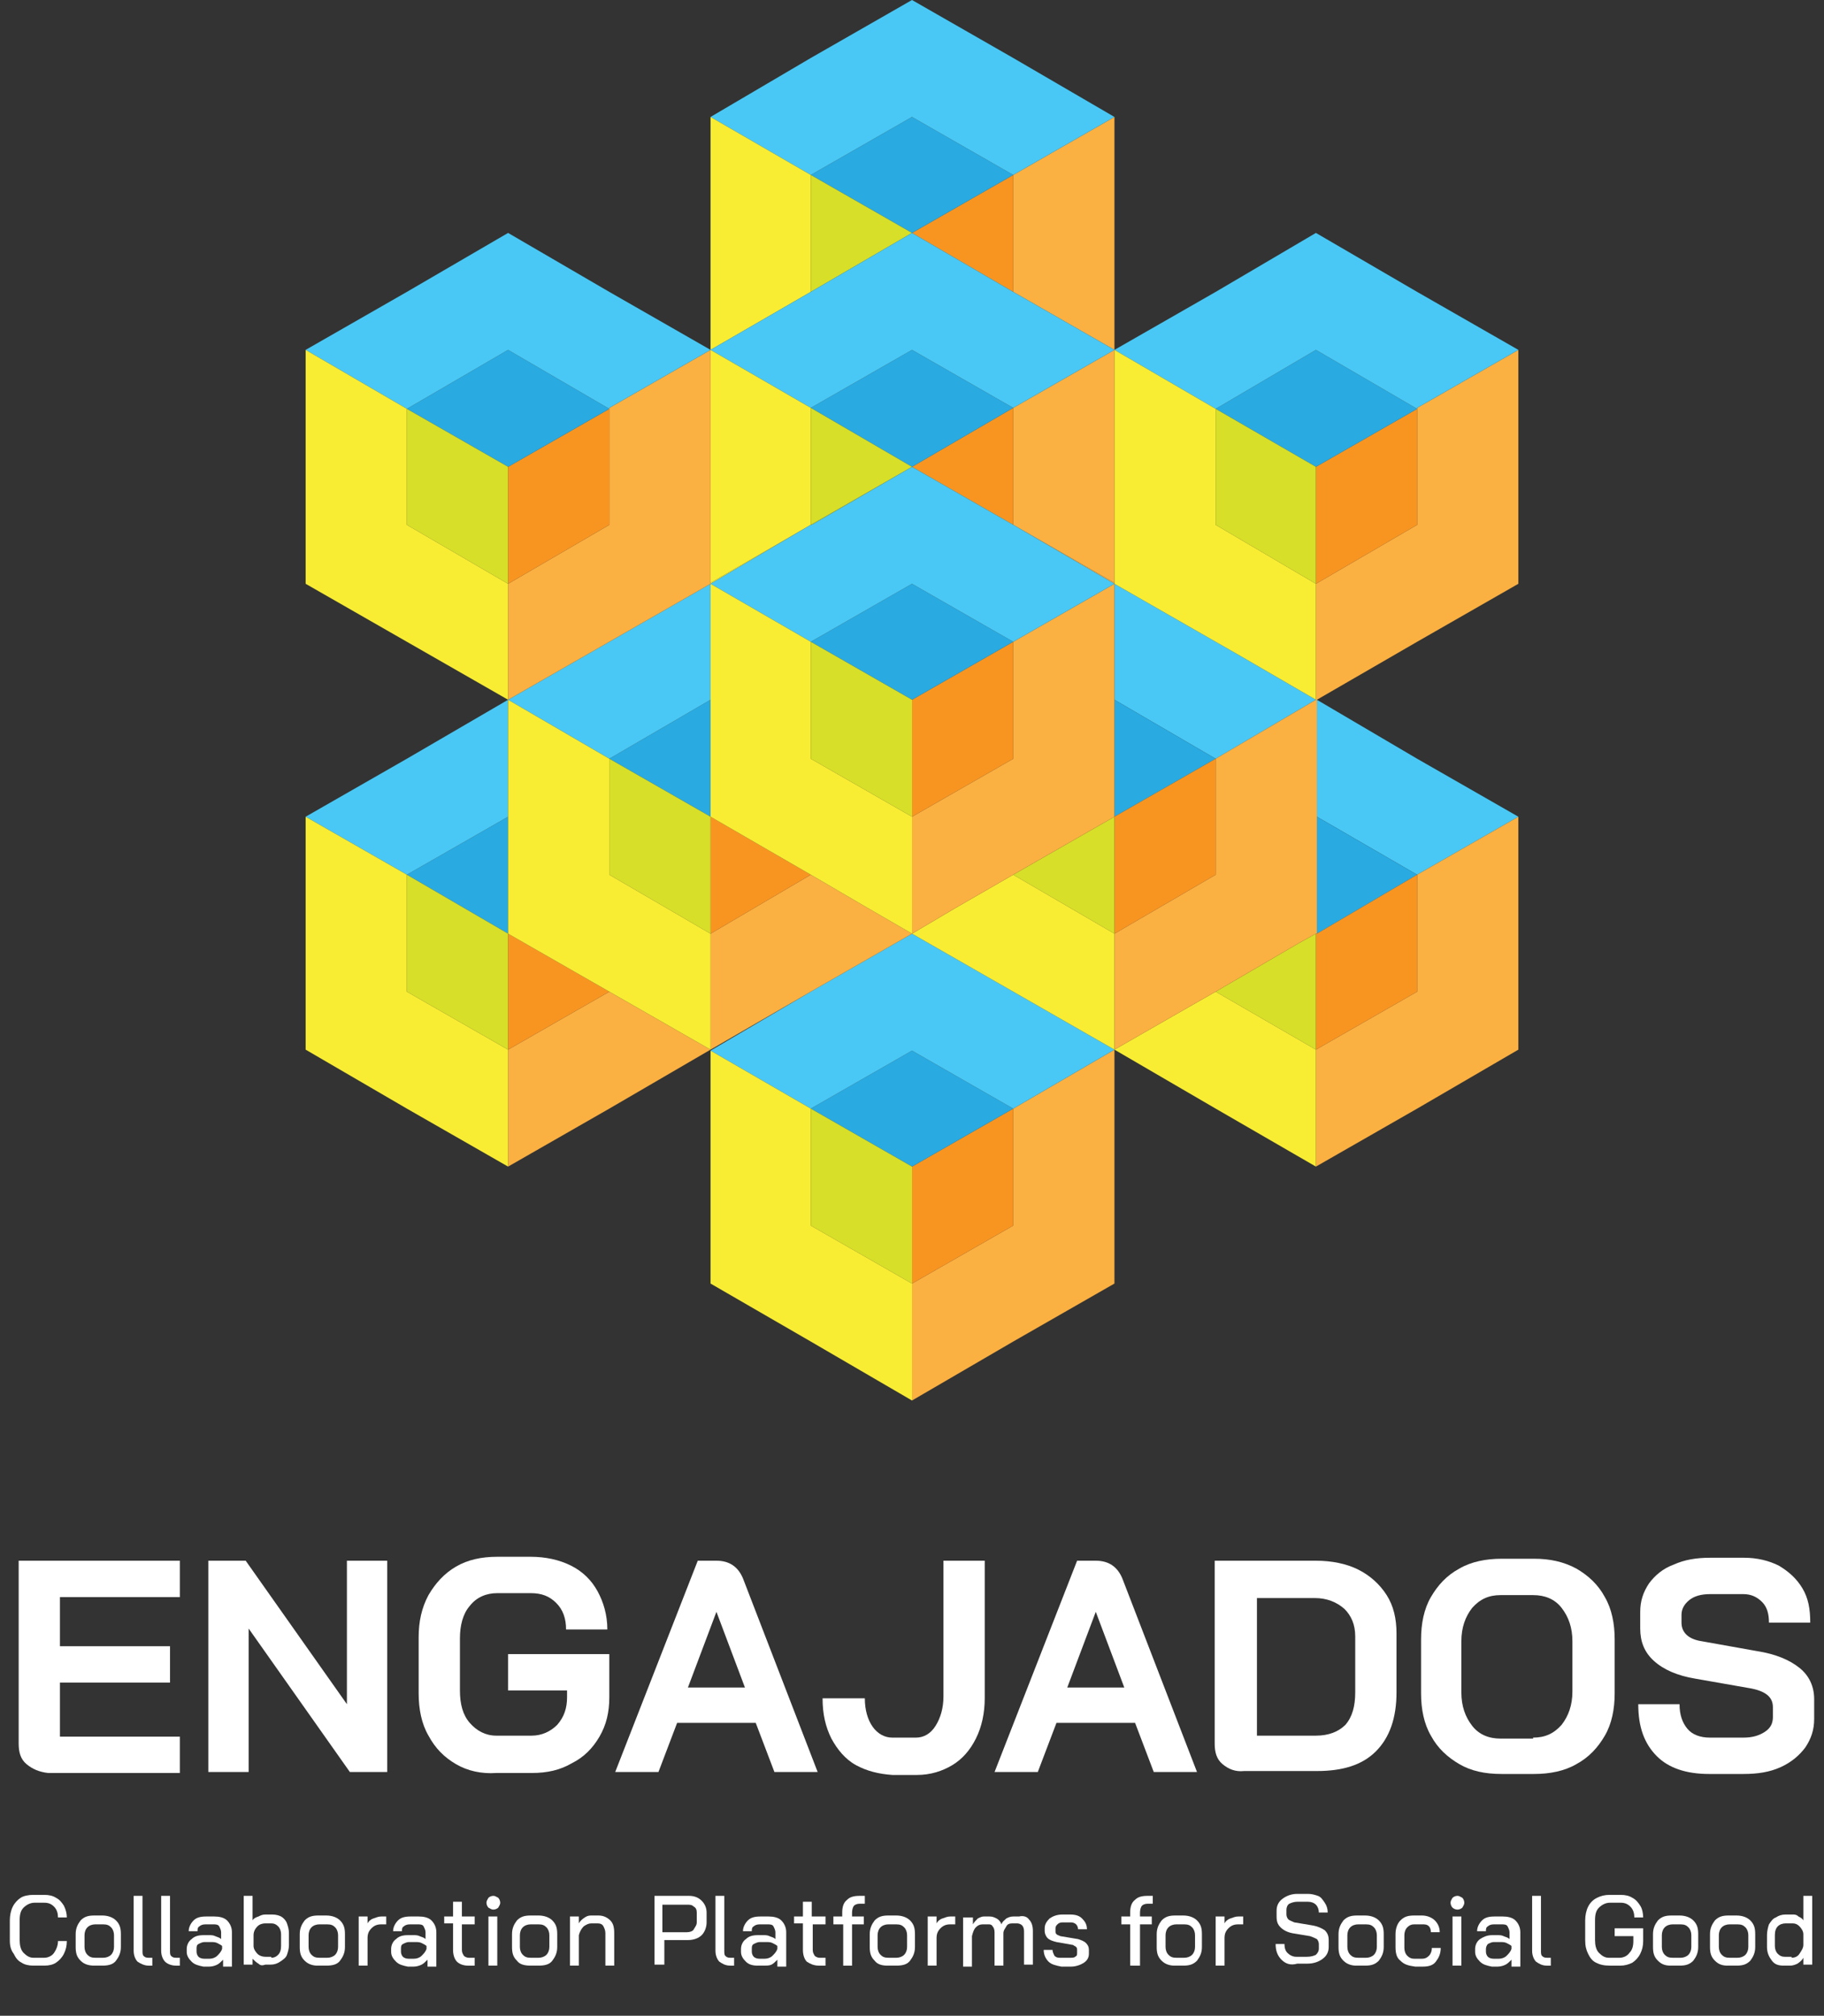 <?xml version="1.0" encoding="utf-8"?>
<!-- Generator: Adobe Illustrator 24.2.3, SVG Export Plug-In . SVG Version: 6.00 Build 0)  -->
<svg version="1.1" id="Layer_1" xmlns="http://www.w3.org/2000/svg" xmlns:xlink="http://www.w3.org/1999/xlink" x="0px" y="0px"
	 viewBox="0 0 185.6 205.1" style="enable-background:new 0 0 185.6 205.1;" xml:space="preserve">
<rect x="0" y="0" width="185.6" height="205.1" fill="#333333" stroke="none"/>
<style type="text/css">
	.st0{fill:#FBB042;}
	.st1{fill:#F89521;}
	.st2{fill:#29AAE1;}
	.st3{fill:#D7DF28;}
	.st4{fill:#49C8F5;}
	.st5{fill:#F8ED33;}
	.st6{enable-background:new    ;}
	.st7{fill:#FFFFFF;}
</style>
<g id="Layer_2_1_">
	<g id="Layer_1-2">
		<polygon class="st0" points="103.1,112.8 103.1,112.8 103.1,124.7 103.1,124.7 92.8,130.6 92.8,142.5 103.1,136.5 113.4,130.6 
			113.4,118.7 113.4,106.9 113.4,106.9 113.4,106.8 		"/>
		<polygon class="st1" points="92.8,118.7 92.8,118.7 92.8,130.6 103.1,124.7 103.1,124.7 103.1,112.8 103.1,112.8 		"/>
		<polygon class="st2" points="92.8,118.7 92.8,118.7 103.1,112.8 92.8,106.9 82.5,112.8 92.8,118.7 		"/>
		<polygon class="st3" points="92.8,118.7 82.5,112.8 82.5,124.7 92.8,130.6 92.8,118.7 		"/>
		<polygon class="st4" points="92.8,106.9 103.1,112.8 103.1,112.8 113.4,106.8 103.1,100.9 103.1,100.9 92.8,95 82.5,100.9 
			72.3,106.9 82.5,112.8 		"/>
		<polygon class="st5" points="72.3,118.7 72.3,118.7 72.3,130.6 82.5,136.5 92.8,142.5 92.8,130.6 82.5,124.7 82.5,112.8 
			72.3,106.9 		"/>
		<polygon class="st0" points="103.1,17.8 103.1,29.7 103.1,29.7 113.4,35.6 113.4,23.7 113.4,11.9 113.4,11.9 103.1,17.8 		"/>
		<polygon class="st0" points="103.1,41.5 103.1,41.5 103.1,41.5 		"/>
		<polygon class="st1" points="103.1,17.8 92.8,23.7 103.1,29.7 103.1,17.8 		"/>
		<polygon class="st2" points="92.8,11.9 82.5,17.8 92.8,23.7 92.8,23.7 92.8,23.7 103.1,17.8 		"/>
		<polygon class="st3" points="82.5,29.7 92.8,23.7 82.5,17.8 		"/>
		<polygon class="st4" points="92.8,0 82.5,5.9 72.3,11.9 82.5,17.8 92.8,11.9 103.1,17.8 103.1,17.8 113.4,11.9 103.1,5.9 
			103.1,5.9 		"/>
		<polygon class="st5" points="82.5,17.8 72.3,11.9 72.3,23.7 72.3,23.7 72.3,35.6 82.5,29.7 		"/>
		<polygon class="st0" points="103.1,41.5 103.1,41.5 103.1,53.4 103.1,53.4 113.4,59.3 113.4,47.5 113.4,47.5 113.4,47.5 
			113.4,35.6 113.4,35.6 113.4,35.6 113.4,35.6 103.1,41.5 		"/>
		<polygon class="st0" points="103.1,53.4 113.4,59.4 113.4,59.3 103.1,53.4 103.1,53.4 		"/>
		<polygon class="st0" points="103.1,53.4 103.1,53.4 103.1,53.4 103.1,53.4 103.1,53.4 		"/>
		<polygon class="st1" points="92.8,47.5 103.1,53.4 103.1,53.4 103.1,41.5 103.1,41.5 103.1,41.5 92.8,47.5 		"/>
		<polygon class="st1" points="92.8,47.5 92.8,47.5 103.1,53.4 103.1,53.4 		"/>
		<polygon class="st3" points="92.8,47.5 92.8,47.5 92.8,47.5 82.5,53.4 82.6,53.4 		"/>
		<polygon class="st2" points="92.8,47.5 92.8,47.5 103.1,41.5 92.8,35.6 82.5,41.5 92.8,47.5 		"/>
		<polygon class="st5" points="82.5,53.4 82.6,53.4 82.5,53.4 		"/>
		<polygon class="st3" points="82.5,41.5 82.5,41.5 82.5,53.4 92.8,47.5 		"/>
		<polygon class="st5" points="72.3,59.4 82.5,53.4 82.5,53.4 72.3,59.3 		"/>
		<polygon class="st4" points="92.8,35.6 103.1,41.5 103.1,41.5 113.4,35.6 103.1,29.7 103.1,29.7 92.8,23.7 92.8,23.7 92.8,23.7 
			82.5,29.7 72.3,35.6 82.5,41.5 		"/>
		<polygon class="st5" points="72.3,35.6 72.3,47.5 72.3,59.3 82.5,53.4 82.5,41.5 82.5,41.5 72.3,35.6 72.3,35.6 		"/>
		<polygon class="st4" points="134,83.1 144.2,89 144.2,89 154.5,83.1 144.2,77.2 144.2,77.2 134,71.2 134,83.1 		"/>
		<polygon class="st0" points="144.2,89 144.2,100.9 144.2,100.9 133.9,106.8 133.9,118.7 144.2,112.8 154.5,106.8 154.5,95 
			154.5,83.1 154.5,83.1 144.2,89 		"/>
		<polygon class="st2" points="134,83.1 134,95 144.2,89 		"/>
		<polygon class="st1" points="133.9,106.8 144.2,100.9 144.2,100.9 144.2,89 144.2,89 134,95 134,95 133.9,95 133.9,95 		"/>
		<polygon class="st3" points="133.9,106.8 133.9,95 133.9,95 132.1,96 123.7,100.9 		"/>
		<polygon class="st2" points="133.9,95 133.9,95 133.9,95 		"/>
		<polygon class="st4" points="123.7,77.2 123.7,77.2 123.7,77.2 		"/>
		<polygon class="st3" points="132.1,96 123.7,100.9 123.7,100.9 123.7,100.9 		"/>
		<polygon class="st5" points="123.7,100.9 118.8,103.7 113.4,106.8 113.4,106.8 113.4,106.8 123.7,112.8 133.9,118.7 133.9,106.8 
					"/>
		<polygon class="st5" points="123.7,100.9 123.7,100.9 123.7,100.9 		"/>
		<polygon class="st5" points="123.7,100.9 118.8,103.7 123.7,100.9 		"/>
		<polygon class="st5" points="113.4,106.8 113.4,106.8 113.4,106.8 		"/>
		<polygon class="st0" points="62,100.9 62,100.9 72.3,106.8 62,100.9 		"/>
		<polygon class="st0" points="62,100.9 62,100.9 62,100.9 		"/>
		<polygon class="st1" points="62,100.9 62,100.9 62,100.9 51.7,95 51.7,95 		"/>
		<polygon class="st0" points="62,100.9 62,100.9 51.7,106.8 51.7,118.7 62,112.8 72.3,106.8 62,100.9 		"/>
		<polygon class="st1" points="51.7,106.8 62,100.9 51.7,95 		"/>
		<polygon class="st2" points="51.7,95 51.7,95 51.7,95 51.7,83.1 41.4,89 		"/>
		<polygon class="st3" points="51.7,95 41.4,89 41.4,100.9 51.7,106.8 51.7,95 		"/>
		<polygon class="st4" points="41.4,77.2 31.1,83.1 41.4,89 51.7,83.1 51.7,83.1 51.7,83.1 51.7,71.2 		"/>
		<polygon class="st5" points="31.1,95 31.1,95 31.1,106.8 41.4,112.8 51.7,118.7 51.7,106.8 41.4,100.9 41.4,89 31.1,83.1 		"/>
		<polygon class="st4" points="123.7,65.3 123.7,65.3 123.7,65.3 113.4,59.4 113.4,71.2 123.7,77.2 123.7,77.2 133.9,71.2 
			125.8,66.5 		"/>
		<polygon class="st0" points="133.9,71.2 123.7,77.2 123.7,77.2 123.7,77.2 123.7,89 123.7,89 113.4,95 113.4,106.8 118.8,103.7 
			123.7,100.9 123.7,100.9 123.7,100.9 132.1,96 133.9,95 133.9,95 134,95 134,95 134,83.1 134,83.1 134,71.2 134,71.2 134,71.2 
			133.9,71.2 		"/>
		<polygon class="st2" points="123.7,77.2 113.4,71.2 113.4,83.1 		"/>
		<polygon class="st1" points="123.7,77.2 113.4,83.1 113.4,83.1 113.4,95 123.7,89 123.7,89 123.7,77.2 		"/>
		<polygon class="st3" points="113.4,83.1 103.1,89 113.4,95 113.4,83.1 		"/>
		<polygon class="st2" points="113.4,71.2 113.4,83.1 113.4,83.1 113.4,83.1 113.4,71.2 		"/>
		<polygon class="st4" points="113.4,59.4 113.4,59.4 113.4,71.2 113.4,71.2 113.4,59.4 113.4,59.4 		"/>
		<rect x="113.4" y="71.2" class="st4" width="0" height="0"/>
		<rect x="108.3" y="80.1" class="st3" width="0" height="11.9"/>
		<polygon class="st5" points="97.2,92.4 92.8,95 103.1,100.9 113.4,106.8 113.4,106.8 113.4,106.8 113.4,95 103.1,89 		"/>
		<polygon class="st5" points="103.1,89 103.1,89 103.1,89 		"/>
		<polygon class="st4" points="103.1,65.3 103.1,65.3 103.1,65.3 		"/>
		<polygon class="st5" points="103.1,89 103.1,89 97.2,92.4 103.1,89 		"/>
		<polygon class="st0" points="87.8,92.1 82.5,89 82.5,89 		"/>
		<polygon class="st1" points="82.5,89 82.5,89 72.3,83.1 		"/>
		<polygon class="st4" points="72.3,59.4 72.3,59.4 72.3,59.4 		"/>
		<polygon class="st0" points="82.5,89 82.5,89 82.5,89 72.3,95 72.3,95 72.3,106.8 82.5,100.9 92.8,95 87.8,92.1 		"/>
		<polygon class="st1" points="72.3,83.1 72.3,95 82.5,89 72.3,83.1 		"/>
		<polygon class="st2" points="72.3,83.1 72.3,83.1 72.3,83.1 72.3,71.2 62,77.2 		"/>
		<polygon class="st3" points="72.3,83.1 72.3,83.1 62,77.2 62,89 72.3,95 72.3,83.1 		"/>
		<polygon class="st4" points="62,65.3 51.7,71.2 62,77.2 72.3,71.2 72.3,71.2 72.3,59.4 72.3,59.4 		"/>
		<polygon class="st5" points="72.3,95 62,89 62,77.2 51.7,71.2 51.7,71.2 51.7,83.1 51.7,83.1 51.7,83.1 51.7,95 62,100.9 
			62,100.9 72.3,106.8 72.3,95 		"/>
		<polygon class="st0" points="72.3,59.4 72.3,59.4 72.3,59.4 72.3,59.3 72.3,47.5 72.3,35.6 72.3,35.6 62,41.5 62,41.6 62,53.4 
			62,53.4 51.7,59.4 51.7,71.2 62,65.3 		"/>
		<polygon class="st1" points="62,53.4 62,41.6 62,41.6 51.7,47.5 51.7,47.5 51.7,59.4 62,53.4 		"/>
		<polygon class="st2" points="51.7,47.5 51.7,47.5 62,41.6 51.7,35.6 41.4,41.6 51.7,47.5 		"/>
		<polygon class="st3" points="51.7,47.5 41.4,41.6 41.4,53.4 51.7,59.4 51.7,47.5 		"/>
		<polygon class="st4" points="41.4,29.7 31.1,35.6 41.4,41.6 51.7,35.6 62,41.6 62,41.5 72.3,35.6 62,29.7 62,29.7 51.7,23.7 		"/>
		<polygon class="st5" points="31.1,47.5 31.1,47.5 31.1,59.4 41.4,65.3 51.7,71.2 51.7,71.2 51.7,59.4 41.4,53.4 41.4,41.6 
			31.1,35.6 		"/>
		<polygon class="st0" points="97.2,92.4 103.1,89 103.1,89 103.1,89 113.4,83.1 113.4,71.2 113.4,71.2 113.4,71.2 113.4,59.4 
			113.4,59.4 113.4,59.4 103.1,65.3 103.1,65.3 103.1,65.3 103.1,77.2 103.1,77.2 92.8,83.1 92.8,95 92.8,95 		"/>
		<polygon class="st1" points="103.1,65.3 92.8,71.2 92.8,71.2 92.8,83.1 103.1,77.2 103.1,77.2 103.1,65.3 103.1,65.3 		"/>
		<polygon class="st2" points="92.8,71.2 92.8,71.2 103.1,65.3 92.8,59.4 82.5,65.3 92.8,71.2 		"/>
		<polygon class="st3" points="92.8,71.2 82.5,65.3 82.5,77.2 92.8,83.1 92.8,71.2 		"/>
		<polygon class="st4" points="103.1,53.4 103.1,53.4 103.1,53.4 92.8,47.5 82.6,53.4 82.5,53.4 72.3,59.4 72.3,59.4 72.3,59.4 
			82.5,65.3 92.8,59.4 103.1,65.3 103.1,65.3 113.4,59.4 113.4,59.4 		"/>
		<polygon class="st5" points="82.5,77.2 82.5,65.3 72.3,59.4 72.3,71.2 72.3,71.2 72.3,83.1 72.3,83.1 82.5,89 87.8,92.1 92.8,95 
			92.8,95 92.8,83.1 		"/>
		<polygon class="st0" points="144.2,41.5 144.2,41.6 144.2,53.4 144.2,53.4 133.9,59.4 133.9,71.2 134,71.2 144.2,65.3 154.5,59.4 
			154.5,47.5 154.5,35.6 154.5,35.6 		"/>
		<polygon class="st1" points="133.9,47.5 133.9,47.5 133.9,59.4 144.2,53.4 144.2,53.4 144.2,41.6 144.2,41.6 		"/>
		<polygon class="st2" points="133.9,47.5 133.9,47.5 144.2,41.6 133.9,35.6 123.7,41.6 133.9,47.5 		"/>
		<polygon class="st3" points="133.9,47.5 123.7,41.6 123.7,53.4 133.9,59.4 133.9,47.5 		"/>
		<polygon class="st4" points="133.9,35.6 144.2,41.6 144.2,41.5 154.5,35.6 144.2,29.7 144.2,29.7 133.9,23.7 123.7,29.7 
			113.4,35.6 123.7,41.6 		"/>
		<polygon class="st5" points="113.4,47.5 113.4,47.5 113.4,59.3 113.4,59.4 113.4,59.4 113.4,59.4 123.7,65.3 123.7,65.3 
			125.8,66.5 133.9,71.2 133.9,71.2 133.9,59.4 123.7,53.4 123.7,41.6 113.4,35.6 113.4,47.5 		"/>
		<g class="st6">
			<path class="st7" d="M2.7,179.5c-0.6-0.5-0.8-1.2-0.8-2.1v-18.6h16.4v3.7H6.1v5h11.2v3.7H6.1v5.5h12.2v3.7H4.9
				C4,180.3,3.3,180,2.7,179.5z"/>
			<path class="st7" d="M21.2,158.8H25l10.3,14.6v-14.6h4.1v21.5h-3.8l-10.3-14.6v14.6h-4.1V158.8z"/>
		</g>
		<g class="st6">
			<path class="st7" d="M46.4,179.5c-1.2-0.7-2.1-1.6-2.8-2.9c-0.7-1.2-1-2.7-1-4.3v-5.7c0-1.6,0.3-3,1-4.3c0.7-1.2,1.6-2.2,2.8-2.9
				c1.2-0.7,2.6-1,4.2-1h3.4c1.5,0,2.9,0.3,4.1,0.9s2.1,1.5,2.7,2.6s1,2.4,1,3.9h-4.2c0-1.1-0.3-2-1-2.7c-0.7-0.7-1.5-1-2.6-1h-3.4
				c-1.1,0-2.1,0.4-2.8,1.3c-0.7,0.8-1,2-1,3.3v5.3c0,1.4,0.3,2.5,1,3.3c0.7,0.8,1.6,1.3,2.7,1.3h3.6c1,0,1.9-0.4,2.6-1.1
				c0.7-0.8,1-1.7,1-2.8v-0.7h-6v-3.7H62v4.4c0,1.5-0.3,2.8-1,4c-0.7,1.2-1.6,2.1-2.8,2.7c-1.2,0.7-2.5,1-4.1,1h-3.6
				C49,180.5,47.6,180.2,46.4,179.5z"/>
		</g>
		<g class="st6">
			<path class="st7" d="M76.9,175.3h-8l-1.9,5h-4.4l8.4-21.5h1.9c1.3,0,2.2,0.6,2.7,1.8l7.6,19.7h-4.4L76.9,175.3z M70,171.7h5.8
				l-2.9-7.7h0L70,171.7z"/>
		</g>
		<g class="st6">
			<path class="st7" d="M87.1,179.6c-1.1-0.6-1.9-1.6-2.5-2.7c-0.6-1.2-0.9-2.5-0.9-4.1H88c0,1.2,0.3,2.2,0.8,2.9
				c0.5,0.7,1.2,1.1,2,1.1h2.4c0.8,0,1.5-0.4,2-1.2c0.5-0.8,0.8-1.8,0.8-3v-13.8h4.2v14c0,1.5-0.3,2.9-0.9,4.1
				c-0.6,1.2-1.4,2.1-2.4,2.7s-2.2,1-3.6,1h-2.5C89.4,180.5,88.2,180.2,87.1,179.6z"/>
		</g>
		<g class="st6">
			<path class="st7" d="M115.5,175.3h-8l-1.9,5h-4.4l8.4-21.5h1.9c1.3,0,2.2,0.6,2.7,1.8l7.6,19.7h-4.4L115.5,175.3z M108.6,171.7
				h5.8l-2.9-7.7h0L108.6,171.7z"/>
		</g>
		<g class="st6">
			<path class="st7" d="M124.4,179.5c-0.6-0.5-0.8-1.2-0.8-2.1v-18.6h10.3c1.6,0,3.1,0.3,4.3,0.9c1.2,0.6,2.2,1.5,2.9,2.6
				c0.7,1.1,1,2.4,1,3.9v6c0,2.6-0.7,4.6-2.1,6c-1.4,1.4-3.4,2-6,2h-7.4C125.7,180.3,125,180,124.4,179.5z M133.9,176.6
				c1.3,0,2.3-0.4,3-1.1c0.7-0.8,1-1.9,1-3.3v-5.7c0-1.2-0.4-2.1-1.1-2.8c-0.8-0.7-1.8-1.1-3-1.1h-5.9v14H133.9z"/>
			<path class="st7" d="M148.5,179.5c-1.2-0.7-2.2-1.6-2.9-2.9c-0.7-1.2-1-2.7-1-4.3v-5.5c0-1.6,0.3-3.1,1-4.3
				c0.7-1.2,1.6-2.2,2.9-2.9c1.2-0.7,2.7-1,4.3-1h3.3c1.6,0,3,0.3,4.3,1c1.2,0.7,2.2,1.6,2.9,2.9c0.7,1.2,1,2.7,1,4.3v5.5
				c0,1.6-0.3,3.1-1,4.3c-0.7,1.2-1.6,2.2-2.9,2.9c-1.2,0.7-2.7,1-4.3,1h-3.3C151.1,180.5,149.7,180.2,148.5,179.5z M156,176.8
				c1.2,0,2.1-0.4,2.9-1.3c0.7-0.9,1.1-2,1.1-3.4V167c0-1.4-0.4-2.5-1.1-3.4c-0.7-0.9-1.7-1.3-2.9-1.3h-3.3c-1.2,0-2.1,0.4-2.9,1.3
				c-0.7,0.9-1.1,2-1.1,3.4v5.2c0,1.4,0.4,2.5,1.1,3.4c0.7,0.9,1.7,1.3,2.9,1.3H156z"/>
			<path class="st7" d="M168.6,178.7c-1.3-1.3-1.9-3-1.9-5.3h4.2c0,1.1,0.3,1.9,0.8,2.5c0.5,0.6,1.3,0.9,2.3,0.9h3.4
				c0.9,0,1.6-0.2,2.2-0.6c0.6-0.4,0.8-0.9,0.8-1.5v-1c0-1-0.7-1.6-2.2-1.9l-5.7-1c-1.8-0.3-3.2-0.9-4.2-1.8s-1.4-2-1.4-3.3V164
				c0-1.1,0.3-2,0.9-2.9c0.6-0.8,1.4-1.5,2.5-1.9c1.1-0.5,2.3-0.7,3.7-0.7h3.5c1.3,0,2.5,0.3,3.5,0.8c1,0.6,1.8,1.3,2.4,2.3
				s0.8,2.1,0.8,3.5H180c0-0.9-0.2-1.6-0.7-2.1c-0.5-0.5-1.1-0.8-1.9-0.8H174c-0.9,0-1.6,0.2-2.1,0.6c-0.5,0.4-0.8,0.9-0.8,1.5v0.8
				c0,1,0.7,1.7,2.1,1.9l5.6,1c1.9,0.3,3.3,0.9,4.3,1.7c1,0.8,1.5,1.9,1.5,3.2v2c0,1.1-0.3,2-0.9,2.9c-0.6,0.8-1.4,1.5-2.5,2
				c-1.1,0.5-2.3,0.7-3.8,0.7h-3.5C171.6,180.5,169.8,179.9,168.6,178.7z"/>
		</g>
		<g class="st6">
			<path class="st7" d="M2.2,199.7c-0.4-0.2-0.6-0.5-0.8-0.9C1.1,198.4,1,198,1,197.4v-2c0-0.5,0.1-1,0.3-1.4
				c0.2-0.4,0.5-0.7,0.8-0.9s0.8-0.3,1.3-0.3h1.1c0.5,0,0.9,0.1,1.2,0.3c0.4,0.2,0.6,0.5,0.8,0.8c0.2,0.4,0.3,0.8,0.3,1.2H5.9
				c0-0.4-0.1-0.8-0.4-1.1c-0.3-0.3-0.6-0.4-1-0.4H3.5c-0.4,0-0.8,0.2-1.1,0.5c-0.3,0.3-0.4,0.7-0.4,1.3v2c0,0.5,0.1,1,0.4,1.3
				s0.6,0.5,1,0.5h1.1c0.4,0,0.8-0.2,1-0.5s0.4-0.7,0.4-1.2h0.9c0,0.5-0.1,0.9-0.3,1.3c-0.2,0.4-0.5,0.7-0.8,0.9
				C5.4,199.9,5,200,4.5,200H3.4C2.9,200,2.5,199.9,2.2,199.7z"/>
			<path class="st7" d="M8.2,199.5c-0.4-0.4-0.5-0.8-0.5-1.4v-1.3c0-0.6,0.2-1,0.5-1.4c0.4-0.4,0.8-0.5,1.4-0.5h0.8
				c0.6,0,1.1,0.2,1.4,0.5c0.4,0.4,0.5,0.8,0.5,1.4v1.3c0,0.6-0.2,1-0.5,1.4s-0.8,0.5-1.4,0.5H9.6C9.1,200,8.6,199.9,8.2,199.5z
				 M10.5,199.2c0.3,0,0.6-0.1,0.8-0.3s0.3-0.5,0.3-0.8v-1.2c0-0.3-0.1-0.6-0.3-0.8c-0.2-0.2-0.4-0.3-0.8-0.3H9.7
				c-0.3,0-0.6,0.1-0.8,0.3c-0.2,0.2-0.3,0.5-0.3,0.8v1.2c0,0.3,0.1,0.6,0.3,0.8c0.2,0.2,0.4,0.3,0.8,0.3H10.5z"/>
		</g>
		<g class="st6">
			<path class="st7" d="M14,199.6c-0.2-0.2-0.4-0.6-0.4-1.1v-5.6h0.9v5.6c0,0.2,0,0.4,0.1,0.5c0.1,0.1,0.2,0.2,0.5,0.2h0.4v0.8h-0.4
				C14.7,200,14.3,199.8,14,199.6z"/>
		</g>
		<g class="st6">
			<path class="st7" d="M16.8,199.6c-0.2-0.2-0.4-0.6-0.4-1.1v-5.6h0.9v5.6c0,0.2,0,0.4,0.1,0.5c0.1,0.1,0.2,0.2,0.5,0.2h0.4v0.8
				h-0.4C17.4,200,17,199.8,16.8,199.6z"/>
			<path class="st7" d="M19.5,199.6c-0.3-0.3-0.5-0.6-0.5-1v-0.3c0-0.4,0.2-0.8,0.5-1c0.3-0.3,0.7-0.4,1.2-0.4h0.6
				c0.2,0,0.4,0,0.6,0.1c0.2,0.1,0.4,0.1,0.6,0.3v-0.7c0-0.2-0.1-0.4-0.2-0.6s-0.4-0.2-0.6-0.2h-0.8c-0.3,0-0.5,0.1-0.6,0.2
				c-0.2,0.1-0.2,0.3-0.2,0.5h-0.9c0-0.4,0.2-0.8,0.5-1.1c0.3-0.3,0.7-0.4,1.3-0.4h0.8c0.5,0,1,0.1,1.3,0.4s0.5,0.7,0.5,1.2v3.5
				h-0.9v-0.7c-0.2,0.2-0.4,0.4-0.6,0.5s-0.5,0.2-0.8,0.2h-0.6C20.2,200,19.8,199.9,19.5,199.6z M21.3,199.3c0.3,0,0.6-0.1,0.8-0.3
				c0.2-0.2,0.4-0.4,0.5-0.7V198c-0.1-0.1-0.3-0.2-0.5-0.3s-0.4-0.1-0.7-0.1h-0.6c-0.2,0-0.4,0.1-0.6,0.2s-0.2,0.3-0.2,0.5v0.3
				c0,0.2,0.1,0.4,0.2,0.5c0.1,0.1,0.3,0.2,0.6,0.2H21.3z"/>
			<path class="st7" d="M26.3,199.8c-0.2-0.1-0.4-0.3-0.6-0.5v0.6h-0.9v-7h0.9v2.5c0.1-0.2,0.3-0.3,0.6-0.4c0.2-0.1,0.4-0.2,0.7-0.2
				h0.7c0.4,0,0.7,0.1,0.9,0.2s0.5,0.4,0.6,0.7s0.2,0.6,0.2,1v1.2c0,0.4-0.1,0.7-0.2,1s-0.4,0.5-0.7,0.7s-0.6,0.3-1,0.3H27
				C26.7,200,26.5,200,26.3,199.8z M27.6,199.2c0.3,0,0.5-0.1,0.7-0.3s0.3-0.5,0.3-0.9v-1.2c0-0.3-0.1-0.6-0.3-0.8
				c-0.2-0.2-0.4-0.3-0.7-0.3H27c-0.3,0-0.6,0.1-0.8,0.3c-0.2,0.2-0.4,0.5-0.4,0.9v1.1c0,0.3,0.2,0.6,0.4,0.8
				c0.2,0.2,0.5,0.3,0.8,0.3H27.6z"/>
			<path class="st7" d="M31,199.5c-0.4-0.4-0.5-0.8-0.5-1.4v-1.3c0-0.6,0.2-1,0.5-1.4c0.4-0.4,0.8-0.5,1.4-0.5h0.8
				c0.6,0,1.1,0.2,1.4,0.5c0.4,0.4,0.5,0.8,0.5,1.4v1.3c0,0.6-0.2,1-0.5,1.4s-0.8,0.5-1.4,0.5h-0.9C31.9,200,31.4,199.9,31,199.5z
				 M33.3,199.2c0.3,0,0.6-0.1,0.8-0.3s0.3-0.5,0.3-0.8v-1.2c0-0.3-0.1-0.6-0.3-0.8c-0.2-0.2-0.4-0.3-0.8-0.3h-0.8
				c-0.3,0-0.6,0.1-0.8,0.3c-0.2,0.2-0.3,0.5-0.3,0.8v1.2c0,0.3,0.1,0.6,0.3,0.8c0.2,0.2,0.4,0.3,0.8,0.3H33.3z"/>
		</g>
		<g class="st6">
			<path class="st7" d="M36.5,195h0.9v0.7c0.1-0.2,0.3-0.4,0.6-0.5c0.3-0.1,0.5-0.2,0.8-0.2h0.5v0.8h-0.5c-0.4,0-0.7,0.1-1,0.4
				s-0.4,0.6-0.4,1v2.8h-0.9V195z"/>
		</g>
		<g class="st6">
			<path class="st7" d="M40.3,199.6c-0.3-0.3-0.5-0.6-0.5-1v-0.3c0-0.4,0.2-0.8,0.5-1c0.3-0.3,0.7-0.4,1.2-0.4h0.6
				c0.2,0,0.4,0,0.6,0.1c0.2,0.1,0.4,0.1,0.6,0.3v-0.7c0-0.2-0.1-0.4-0.2-0.6s-0.4-0.2-0.6-0.2h-0.8c-0.3,0-0.5,0.1-0.6,0.2
				c-0.2,0.1-0.2,0.3-0.2,0.5H40c0-0.4,0.2-0.8,0.5-1.1c0.3-0.3,0.7-0.4,1.3-0.4h0.8c0.5,0,1,0.1,1.3,0.4s0.5,0.7,0.5,1.2v3.5h-0.9
				v-0.7c-0.2,0.2-0.4,0.4-0.6,0.5s-0.5,0.2-0.8,0.2h-0.6C41,200,40.6,199.9,40.3,199.6z M42.1,199.3c0.3,0,0.6-0.1,0.8-0.3
				c0.2-0.2,0.4-0.4,0.5-0.7V198c-0.1-0.1-0.3-0.2-0.5-0.3s-0.4-0.1-0.7-0.1h-0.6c-0.2,0-0.4,0.1-0.6,0.2s-0.2,0.3-0.2,0.5v0.3
				c0,0.2,0.1,0.4,0.2,0.5c0.1,0.1,0.3,0.2,0.6,0.2H42.1z"/>
			<path class="st7" d="M46.5,199.6c-0.2-0.2-0.4-0.6-0.4-1.2v-2.7h-0.9V195h0.9v-1.5H47v1.5h1.3v0.8H47v2.6c0,0.3,0.1,0.4,0.2,0.6
				c0.1,0.1,0.3,0.2,0.5,0.2h0.6v0.8h-0.7C47.1,200,46.7,199.8,46.5,199.6z"/>
			<path class="st7" d="M49.7,194.1c-0.1-0.1-0.2-0.3-0.2-0.5s0.1-0.3,0.2-0.5c0.1-0.1,0.3-0.2,0.5-0.2c0.2,0,0.3,0.1,0.5,0.2
				c0.1,0.1,0.2,0.3,0.2,0.5s-0.1,0.3-0.2,0.5c-0.1,0.1-0.3,0.2-0.5,0.2C50,194.3,49.9,194.2,49.7,194.1z M49.7,195h0.9v5h-0.9V195z
				"/>
			<path class="st7" d="M52.6,199.5c-0.4-0.4-0.5-0.8-0.5-1.4v-1.3c0-0.6,0.2-1,0.5-1.4c0.4-0.4,0.8-0.5,1.4-0.5h0.8
				c0.6,0,1.1,0.2,1.4,0.5c0.4,0.4,0.5,0.8,0.5,1.4v1.3c0,0.6-0.2,1-0.5,1.4s-0.8,0.5-1.4,0.5H54C53.4,200,52.9,199.9,52.6,199.5z
				 M54.8,199.2c0.3,0,0.6-0.1,0.8-0.3s0.3-0.5,0.3-0.8v-1.2c0-0.3-0.1-0.6-0.3-0.8c-0.2-0.2-0.4-0.3-0.8-0.3H54
				c-0.3,0-0.6,0.1-0.8,0.3c-0.2,0.2-0.3,0.5-0.3,0.8v1.2c0,0.3,0.1,0.6,0.3,0.8c0.2,0.2,0.4,0.3,0.8,0.3H54.8z"/>
			<path class="st7" d="M58,195h0.9v0.7c0.1-0.2,0.3-0.4,0.6-0.6s0.5-0.2,0.7-0.2h0.7c0.5,0,0.9,0.2,1.2,0.5s0.4,0.7,0.4,1.3v3.3
				h-0.9v-3.3c0-0.3-0.1-0.5-0.2-0.7s-0.3-0.3-0.6-0.3h-0.6c-0.3,0-0.5,0.1-0.8,0.3c-0.2,0.2-0.4,0.5-0.5,0.9v3.1H58V195z"/>
			<path class="st7" d="M66.6,192.9h3.5c0.6,0,1,0.2,1.3,0.5c0.3,0.3,0.5,0.7,0.5,1.2v1c0,0.5-0.2,1-0.5,1.3s-0.8,0.5-1.4,0.5h-2.4
				v2.5h-1V192.9z M69.9,196.6c0.3,0,0.6-0.1,0.7-0.3s0.3-0.4,0.3-0.7v-1c0-0.3-0.1-0.5-0.3-0.6c-0.2-0.2-0.4-0.2-0.7-0.2h-2.5v2.8
				H69.9z"/>
			<path class="st7" d="M73.2,199.6c-0.2-0.2-0.4-0.6-0.4-1.1v-5.6h0.9v5.6c0,0.2,0,0.4,0.1,0.5c0.1,0.1,0.2,0.2,0.5,0.2h0.4v0.8
				h-0.4C73.8,200,73.5,199.8,73.2,199.6z"/>
			<path class="st7" d="M75.9,199.6c-0.3-0.3-0.5-0.6-0.5-1v-0.3c0-0.4,0.2-0.8,0.5-1c0.3-0.3,0.7-0.4,1.2-0.4h0.6
				c0.2,0,0.4,0,0.6,0.1c0.2,0.1,0.4,0.1,0.6,0.3v-0.7c0-0.2-0.1-0.4-0.2-0.6s-0.4-0.2-0.6-0.2h-0.8c-0.3,0-0.5,0.1-0.6,0.2
				c-0.2,0.1-0.2,0.3-0.2,0.5h-0.9c0-0.4,0.2-0.8,0.5-1.1c0.3-0.3,0.7-0.4,1.3-0.4h0.8c0.5,0,1,0.1,1.3,0.4s0.5,0.7,0.5,1.2v3.5
				h-0.9v-0.7c-0.2,0.2-0.4,0.4-0.6,0.5S78,200,77.7,200h-0.6C76.6,200,76.2,199.9,75.9,199.6z M77.8,199.3c0.3,0,0.6-0.1,0.8-0.3
				c0.2-0.2,0.4-0.4,0.5-0.7V198c-0.1-0.1-0.3-0.2-0.5-0.3s-0.4-0.1-0.7-0.1h-0.6c-0.2,0-0.4,0.1-0.6,0.2s-0.2,0.3-0.2,0.5v0.3
				c0,0.2,0.1,0.4,0.2,0.5c0.1,0.1,0.3,0.2,0.6,0.2H77.8z"/>
			<path class="st7" d="M82.1,199.6c-0.2-0.2-0.4-0.6-0.4-1.2v-2.7h-0.9V195h0.9v-1.5h0.9v1.5H84v0.8h-1.3v2.6
				c0,0.3,0.1,0.4,0.2,0.6c0.1,0.1,0.3,0.2,0.5,0.2H84v0.8h-0.7C82.8,200,82.4,199.8,82.1,199.6z"/>
		</g>
		<g class="st6">
			<path class="st7" d="M85.7,195.8h-0.9V195h0.9v-0.4c0-0.5,0.1-1,0.5-1.3c0.3-0.3,0.7-0.4,1.3-0.4H88v0.8h-0.5
				c-0.3,0-0.5,0.1-0.6,0.2s-0.2,0.4-0.2,0.7v0.4h1.2v0.8h-1.2v4.2h-0.9V195.8z"/>
		</g>
		<g class="st6">
			<path class="st7" d="M89,199.5c-0.4-0.4-0.5-0.8-0.5-1.4v-1.3c0-0.6,0.2-1,0.5-1.4c0.4-0.4,0.8-0.5,1.4-0.5h0.8
				c0.6,0,1.1,0.2,1.4,0.5c0.4,0.4,0.5,0.8,0.5,1.4v1.3c0,0.6-0.2,1-0.5,1.4s-0.8,0.5-1.4,0.5h-0.9C89.8,200,89.3,199.9,89,199.5z
				 M91.2,199.2c0.3,0,0.6-0.1,0.8-0.3s0.3-0.5,0.3-0.8v-1.2c0-0.3-0.1-0.6-0.3-0.8c-0.2-0.2-0.4-0.3-0.8-0.3h-0.8
				c-0.3,0-0.6,0.1-0.8,0.3c-0.2,0.2-0.3,0.5-0.3,0.8v1.2c0,0.3,0.1,0.6,0.3,0.8c0.2,0.2,0.4,0.3,0.8,0.3H91.2z"/>
			<path class="st7" d="M94.4,195h0.9v0.7c0.1-0.2,0.3-0.4,0.6-0.5c0.3-0.1,0.5-0.2,0.8-0.2h0.5v0.8h-0.5c-0.4,0-0.7,0.1-1,0.4
				s-0.4,0.6-0.4,1v2.8h-0.9V195z"/>
			<path class="st7" d="M104.7,195.3c0.3,0.3,0.4,0.7,0.4,1.2v3.4h-0.9v-3.4c0-0.3-0.1-0.5-0.2-0.6c-0.1-0.1-0.3-0.2-0.5-0.2H103
				c-0.3,0-0.5,0.1-0.6,0.3s-0.3,0.4-0.3,0.7v3.3h-0.9v-3.4c0-0.3-0.1-0.5-0.2-0.6c-0.1-0.2-0.3-0.2-0.4-0.2H100
				c-0.3,0-0.5,0.1-0.7,0.3c-0.2,0.2-0.3,0.5-0.4,0.9v3.1h-0.9v-5H99v0.7c0.1-0.2,0.3-0.4,0.5-0.6c0.2-0.1,0.4-0.2,0.6-0.2h0.6
				c0.3,0,0.5,0.1,0.7,0.2c0.2,0.1,0.4,0.3,0.5,0.6c0.1-0.3,0.3-0.4,0.5-0.6c0.2-0.1,0.4-0.2,0.7-0.2h0.6
				C104.1,194.9,104.5,195,104.7,195.3z"/>
			<path class="st7" d="M106.7,199.6c-0.3-0.3-0.5-0.7-0.5-1.2h0.9c0,0.2,0.1,0.4,0.2,0.6c0.2,0.2,0.4,0.2,0.6,0.2h0.9
				c0.3,0,0.5,0,0.6-0.1c0.2-0.1,0.2-0.2,0.2-0.4v-0.3c0-0.1,0-0.2-0.1-0.3c-0.1-0.1-0.2-0.1-0.3-0.2l-1.7-0.3
				c-0.4-0.1-0.7-0.2-0.9-0.4c-0.2-0.2-0.3-0.5-0.3-0.7v-0.3c0-0.4,0.2-0.7,0.5-1c0.3-0.2,0.7-0.4,1.3-0.4h0.8
				c0.5,0,0.9,0.1,1.2,0.4c0.3,0.3,0.5,0.6,0.5,1.1h-0.9c0-0.2-0.1-0.4-0.2-0.5s-0.3-0.2-0.5-0.2h-0.8c-0.2,0-0.4,0-0.6,0.2
				c-0.1,0.1-0.2,0.2-0.2,0.4v0.3c0,0.1,0,0.2,0.1,0.3c0.1,0.1,0.2,0.1,0.4,0.2l1.8,0.3c0.3,0.1,0.6,0.2,0.8,0.4s0.3,0.4,0.3,0.7
				v0.4c0,0.4-0.2,0.7-0.5,0.9c-0.3,0.2-0.8,0.4-1.3,0.4H108C107.5,200,107,199.9,106.7,199.6z"/>
		</g>
		<g class="st6">
			<path class="st7" d="M115,195.8h-0.9V195h0.9v-0.4c0-0.5,0.1-1,0.5-1.3c0.3-0.3,0.7-0.4,1.3-0.4h0.5v0.8h-0.5
				c-0.3,0-0.5,0.1-0.6,0.2c-0.1,0.1-0.2,0.4-0.2,0.7v0.4h1.2v0.8h-1.2v4.2H115V195.8z"/>
		</g>
		<g class="st6">
			<path class="st7" d="M118.2,199.5c-0.4-0.4-0.5-0.8-0.5-1.4v-1.3c0-0.6,0.2-1,0.5-1.4c0.4-0.4,0.8-0.5,1.4-0.5h0.8
				c0.6,0,1.1,0.2,1.4,0.5c0.4,0.4,0.5,0.8,0.5,1.4v1.3c0,0.6-0.2,1-0.5,1.4c-0.4,0.4-0.8,0.5-1.4,0.5h-0.9
				C119.1,200,118.6,199.9,118.2,199.5z M120.5,199.2c0.3,0,0.6-0.1,0.8-0.3s0.3-0.5,0.3-0.8v-1.2c0-0.3-0.1-0.6-0.3-0.8
				c-0.2-0.2-0.4-0.3-0.8-0.3h-0.8c-0.3,0-0.6,0.1-0.8,0.3c-0.2,0.2-0.3,0.5-0.3,0.8v1.2c0,0.3,0.1,0.6,0.3,0.8
				c0.2,0.2,0.4,0.3,0.8,0.3H120.5z"/>
			<path class="st7" d="M123.7,195h0.9v0.7c0.1-0.2,0.3-0.4,0.6-0.5c0.3-0.1,0.5-0.2,0.8-0.2h0.5v0.8H126c-0.4,0-0.7,0.1-1,0.4
				s-0.4,0.6-0.4,1v2.8h-0.9V195z"/>
			<path class="st7" d="M130.4,199.4c-0.4-0.4-0.6-0.9-0.6-1.6h0.9c0,0.4,0.1,0.7,0.3,0.9s0.5,0.4,0.9,0.4h1.1
				c0.4,0,0.7-0.1,0.9-0.2c0.2-0.2,0.3-0.4,0.3-0.6v-0.5c0-0.2-0.1-0.4-0.2-0.5c-0.2-0.1-0.4-0.2-0.7-0.3l-1.8-0.3
				c-0.5-0.1-0.9-0.3-1.2-0.6s-0.4-0.6-0.4-1.1v-0.6c0-0.5,0.2-0.9,0.6-1.2s0.9-0.5,1.5-0.5h1.1c0.4,0,0.7,0.1,1,0.2
				s0.5,0.4,0.7,0.7c0.2,0.3,0.3,0.6,0.3,1h-0.9c0-0.3-0.1-0.6-0.3-0.8c-0.2-0.2-0.5-0.3-0.8-0.3H132c-0.3,0-0.6,0.1-0.8,0.2
				c-0.2,0.1-0.3,0.4-0.3,0.6v0.5c0,0.2,0.1,0.4,0.2,0.5c0.1,0.1,0.4,0.2,0.6,0.3l1.8,0.3c0.6,0.1,1,0.3,1.3,0.5
				c0.3,0.3,0.4,0.6,0.4,1v0.7c0,0.5-0.2,0.9-0.6,1.2c-0.4,0.3-0.9,0.5-1.6,0.5H132C131.3,200,130.8,199.8,130.4,199.4z"/>
			<path class="st7" d="M136.7,199.5c-0.4-0.4-0.5-0.8-0.5-1.4v-1.3c0-0.6,0.2-1,0.5-1.4c0.4-0.4,0.8-0.5,1.4-0.5h0.8
				c0.6,0,1.1,0.2,1.4,0.5c0.4,0.4,0.5,0.8,0.5,1.4v1.3c0,0.6-0.2,1-0.5,1.4c-0.4,0.4-0.8,0.5-1.4,0.5h-0.9
				C137.6,200,137.1,199.9,136.7,199.5z M139,199.2c0.3,0,0.6-0.1,0.8-0.3s0.3-0.5,0.3-0.8v-1.2c0-0.3-0.1-0.6-0.3-0.8
				c-0.2-0.2-0.4-0.3-0.8-0.3h-0.8c-0.3,0-0.6,0.1-0.8,0.3c-0.2,0.2-0.3,0.5-0.3,0.8v1.2c0,0.3,0.1,0.6,0.3,0.8
				c0.2,0.2,0.4,0.3,0.8,0.3H139z"/>
			<path class="st7" d="M142.5,199.5c-0.4-0.3-0.5-0.8-0.5-1.4v-1.3c0-0.6,0.2-1.1,0.5-1.4c0.4-0.4,0.8-0.5,1.4-0.5h0.8
				c0.5,0,1,0.2,1.3,0.5c0.3,0.3,0.5,0.7,0.5,1.2h-0.9c0-0.3-0.1-0.5-0.2-0.6c-0.2-0.2-0.4-0.2-0.7-0.2h-0.8c-0.3,0-0.5,0.1-0.7,0.3
				c-0.2,0.2-0.3,0.5-0.3,0.8v1.3c0,0.3,0.1,0.6,0.3,0.8c0.2,0.2,0.4,0.3,0.7,0.3h0.8c0.3,0,0.5-0.1,0.7-0.3
				c0.2-0.2,0.3-0.5,0.3-0.8h0.9c0,0.6-0.2,1-0.5,1.4c-0.3,0.4-0.8,0.5-1.3,0.5h-0.8C143.3,200,142.9,199.9,142.5,199.5z"/>
			<path class="st7" d="M147.8,194.1c-0.1-0.1-0.2-0.3-0.2-0.5s0.1-0.3,0.2-0.5c0.1-0.1,0.3-0.2,0.5-0.2s0.3,0.1,0.5,0.2
				c0.1,0.1,0.2,0.3,0.2,0.5s-0.1,0.3-0.2,0.5c-0.1,0.1-0.3,0.2-0.5,0.2S147.9,194.2,147.8,194.1z M147.8,195h0.9v5h-0.9V195z"/>
			<path class="st7" d="M150.6,199.6c-0.3-0.3-0.5-0.6-0.5-1v-0.3c0-0.4,0.2-0.8,0.5-1s0.7-0.4,1.2-0.4h0.6c0.2,0,0.4,0,0.6,0.1
				c0.2,0.1,0.4,0.1,0.6,0.3v-0.7c0-0.2-0.1-0.4-0.2-0.6s-0.4-0.2-0.6-0.2h-0.8c-0.3,0-0.5,0.1-0.6,0.2c-0.2,0.1-0.2,0.3-0.2,0.5
				h-0.9c0-0.4,0.2-0.8,0.5-1.1c0.3-0.3,0.7-0.4,1.3-0.4h0.8c0.5,0,1,0.1,1.3,0.4s0.5,0.7,0.5,1.2v3.5h-0.9v-0.7
				c-0.2,0.2-0.4,0.4-0.6,0.5s-0.5,0.2-0.8,0.2h-0.6C151.3,200,150.9,199.9,150.6,199.6z M152.5,199.3c0.3,0,0.6-0.1,0.8-0.3
				c0.2-0.2,0.4-0.4,0.5-0.7V198c-0.1-0.1-0.3-0.2-0.5-0.3c-0.2-0.1-0.4-0.1-0.7-0.1h-0.6c-0.2,0-0.4,0.1-0.6,0.2
				c-0.1,0.1-0.2,0.3-0.2,0.5v0.3c0,0.2,0.1,0.4,0.2,0.5c0.1,0.1,0.3,0.2,0.6,0.2H152.5z"/>
			<path class="st7" d="M156.3,199.6c-0.2-0.2-0.4-0.6-0.4-1.1v-5.6h0.9v5.6c0,0.2,0,0.4,0.1,0.5c0.1,0.1,0.2,0.2,0.5,0.2h0.4v0.8
				h-0.4C156.9,200,156.6,199.8,156.3,199.6z"/>
			<path class="st7" d="M162.4,199.7c-0.4-0.2-0.6-0.5-0.8-0.9c-0.2-0.4-0.3-0.8-0.3-1.4v-2c0-0.5,0.1-1,0.3-1.4
				c0.2-0.4,0.5-0.7,0.9-0.9s0.8-0.3,1.3-0.3h1.1c0.5,0,0.9,0.1,1.2,0.3c0.4,0.2,0.6,0.5,0.8,0.8s0.3,0.8,0.3,1.2h-0.9
				c0-0.4-0.1-0.8-0.4-1.1c-0.3-0.3-0.6-0.4-1-0.4h-1.1c-0.4,0-0.8,0.2-1.1,0.5s-0.4,0.7-0.4,1.3v2c0,0.5,0.1,1,0.4,1.3
				s0.6,0.5,1,0.5h1.1c0.4,0,0.8-0.2,1-0.5c0.3-0.3,0.4-0.7,0.4-1.2v-0.5h-1.9v-0.8h2.9v1.3c0,0.5-0.1,0.9-0.3,1.3
				c-0.2,0.4-0.5,0.7-0.8,0.9c-0.4,0.2-0.8,0.3-1.2,0.3h-1.1C163.2,200,162.8,199.9,162.4,199.7z"/>
			<path class="st7" d="M168.7,199.5c-0.4-0.4-0.5-0.8-0.5-1.4v-1.3c0-0.6,0.2-1,0.5-1.4c0.4-0.4,0.8-0.5,1.4-0.5h0.8
				c0.6,0,1.1,0.2,1.4,0.5c0.4,0.4,0.5,0.8,0.5,1.4v1.3c0,0.6-0.2,1-0.5,1.4c-0.4,0.4-0.8,0.5-1.4,0.5h-0.9
				C169.5,200,169.1,199.9,168.7,199.5z M171,199.2c0.3,0,0.6-0.1,0.8-0.3s0.3-0.5,0.3-0.8v-1.2c0-0.3-0.1-0.6-0.3-0.8
				c-0.2-0.2-0.4-0.3-0.8-0.3h-0.8c-0.3,0-0.6,0.1-0.8,0.3c-0.2,0.2-0.3,0.5-0.3,0.8v1.2c0,0.3,0.1,0.6,0.3,0.8
				c0.2,0.2,0.4,0.3,0.8,0.3H171z"/>
			<path class="st7" d="M174.5,199.5c-0.4-0.4-0.5-0.8-0.5-1.4v-1.3c0-0.6,0.2-1,0.5-1.4c0.4-0.4,0.8-0.5,1.4-0.5h0.8
				c0.6,0,1.1,0.2,1.4,0.5c0.4,0.4,0.5,0.8,0.5,1.4v1.3c0,0.6-0.2,1-0.5,1.4c-0.4,0.4-0.8,0.5-1.4,0.5h-0.9
				C175.3,200,174.9,199.9,174.5,199.5z M176.8,199.2c0.3,0,0.6-0.1,0.8-0.3s0.3-0.5,0.3-0.8v-1.2c0-0.3-0.1-0.6-0.3-0.8
				c-0.2-0.2-0.4-0.3-0.8-0.3h-0.8c-0.3,0-0.6,0.1-0.8,0.3c-0.2,0.2-0.3,0.5-0.3,0.8v1.2c0,0.3,0.1,0.6,0.3,0.8s0.4,0.3,0.8,0.3
				H176.8z"/>
			<path class="st7" d="M180.3,199.5c-0.3-0.4-0.5-0.8-0.5-1.4v-1.2c0-0.4,0.1-0.8,0.2-1.1c0.2-0.3,0.4-0.6,0.7-0.7
				c0.3-0.2,0.6-0.3,1-0.3h0.7c0.2,0,0.4,0,0.6,0.2c0.2,0.1,0.4,0.2,0.5,0.4v-2.5h0.9v7h-0.9v-0.7c-0.1,0.2-0.3,0.4-0.6,0.6
				c-0.2,0.1-0.5,0.2-0.7,0.2h-0.7C181,200,180.6,199.9,180.3,199.5z M182.3,199.2c0.3,0,0.6-0.1,0.8-0.4s0.4-0.6,0.4-0.9v-1.1
				c0-0.3-0.2-0.6-0.4-0.8c-0.2-0.2-0.4-0.3-0.7-0.3h-0.7c-0.3,0-0.6,0.1-0.8,0.3c-0.2,0.2-0.3,0.5-0.3,0.9v1.1
				c0,0.3,0.1,0.6,0.3,0.8c0.2,0.2,0.4,0.3,0.7,0.3H182.3z"/>
		</g>
	</g>
</g>
</svg>
